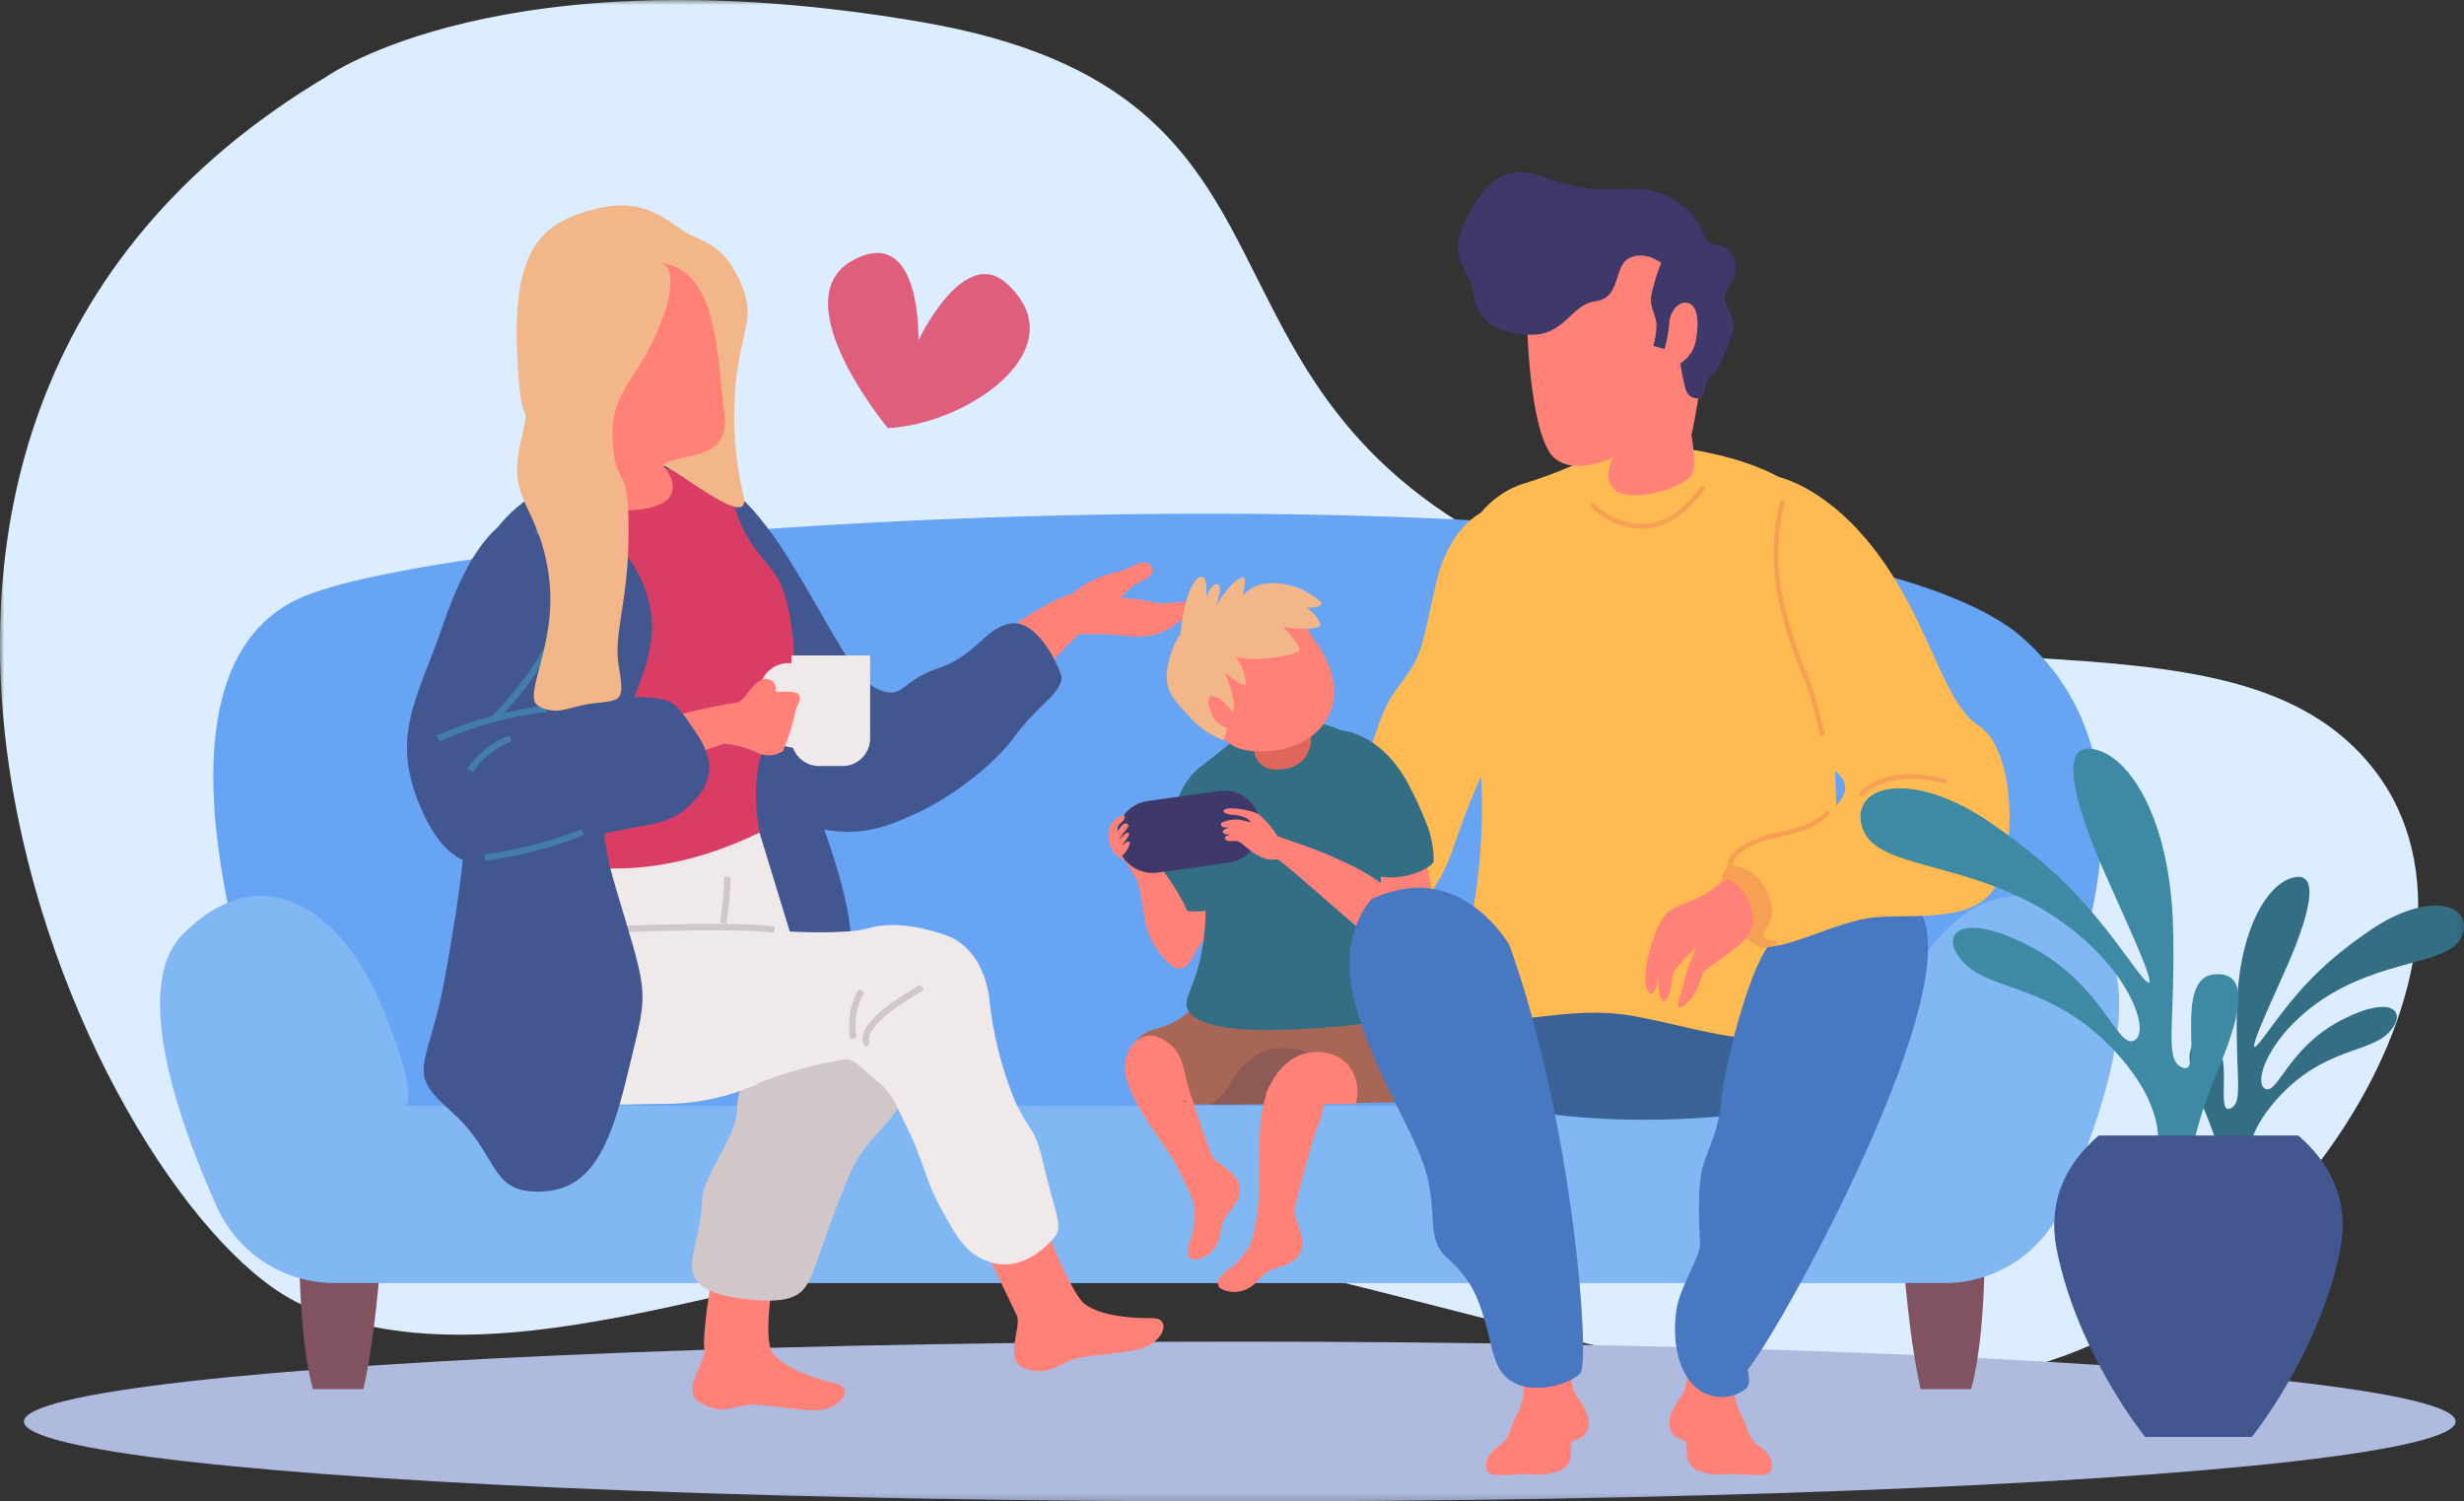 <svg xmlns="http://www.w3.org/2000/svg" xmlns:xlink="http://www.w3.org/1999/xlink" width="309.642" height="188.681" viewBox="0 0 309.642 188.681">
  <rect x="0" y="0" width="309.642" height="188.681" fill="#333333" stroke="none"/>
  <defs>
    <rect id="rect-1" width="309.642" height="188.681" x="0" y="0"/>
    <mask id="mask-2" maskContentUnits="userSpaceOnUse" maskUnits="userSpaceOnUse">
      <rect width="309.642" height="188.681" x="0" y="0" fill="black"/>
      <use fill="white" xlink:href="#rect-1"/>
    </mask>
  </defs>
  <g>
    <use fill="none" xlink:href="#rect-1"/>
    <g mask="url(#mask-2)">
      <g>
        <path fill="rgb(219,237,255)" fill-rule="evenodd" d="M40.954 9.679s22.154-15.923 74.769-6.923c52.615 9 30.459 45.692 75.459 67.154 45 21.462 89.308 3.461 107.308 27s-11.77 69.923-49.154 76.154c-37.384 6.231-87.231-19.385-119.77-17.308-32.539 2.077-65.766 19.385-91.384 8.305-25.618-11.08-72.69-109.382 2.772-154.382z"/>
        <g>
          <ellipse cx="155.796" cy="178.644" fill="rgb(174,186,222)" rx="152.79" ry="10.037"/>
          <g>
            <path fill="rgb(255,129,119)" fill-rule="evenodd" d="M191.182 172.056c.551 1.776.411 3.694-.391 5.371-1.367 2.539-.781 3.125-2.539 4.395-1.488 1.074-1.66 2.149-1.368 3.027.292.878 3.125.391 4.786.391 1.661 0 2.344.293 4.3-.391 2.05-.781 1.269-3.125 1.562-3.613.293-.488 1.563-.1 2.051-1.855.488-1.755-1.465-3.711-1.855-4.688-.315-1.215-.512-2.458-.586-3.711l-5.96 1.074z"/>
            <path fill="rgb(255,129,119)" fill-rule="evenodd" d="M218.241 172.056c-.55 1.776-.411 3.694.391 5.371 1.367 2.539.781 3.125 2.539 4.395 1.487 1.074 1.66 2.149 1.367 3.027-.293.878-3.125.391-4.785.391-1.66 0-2.344.293-4.3-.391-2.051-.781-1.27-3.125-1.563-3.613-.293-.488-1.563-.1-2.051-1.855-.488-1.755 1.465-3.711 1.856-4.688.315-1.215.511-2.458.586-3.711l5.96 1.074z"/>
            <g>
              <path fill="rgb(62,57,106)" fill-rule="evenodd" d="M77.805 44.981c-.149.001-.286-.081-.355-.213-.07-.131-.061-.291.023-.413.745-1.122 2.21-1.513 3.415-.911.199.097.283.337.186.536-.097.199-.337.283-.536.186-.848-.411-1.87-.138-2.4.642-.075.109-.2.174-.333.173z"/>
              <g>
                <g>
                  <path fill="rgb(129,82,95)" fill-rule="evenodd" d="M45.659 174.571c2.176-9.179 2.82-26.793 2.82-26.793l-10.718 1.985s-.857 15.926 1.559 24.808h6.339z"/>
                  <path fill="rgb(129,82,95)" fill-rule="evenodd" d="M241.367 174.571c-2.176-9.179-2.82-26.793-2.82-26.793l10.718 1.985s.857 15.926-1.559 24.808h-6.339z"/>
                  <g>
                    <path fill="rgb(103,164,244)" fill-rule="evenodd" d="M39.957 148.28s-28.916-63.35-1-73.635c27.916-10.285 184.466-18.14 214.38 4.8 26.922 22.153-4.986 68.04-4.986 68.04l-208.394.795z"/>
                    <path fill="rgb(129,184,244)" fill-rule="evenodd" d="M263.405 117.37c-9.972-9.971-19.943-2.991-24.928 8.974-4.985 11.965-2.992 12.613-2.992 12.613H50.927s1.994-.648-2.991-12.613-14.957-18.945-24.928-8.974c-6.564 6.564-.6 23.5 4.248 34.307 2.619 5.827 8.416 9.573 14.805 9.567h202.291c6.387.004 12.182-3.741 14.8-9.567 4.849-10.807 10.817-27.743 4.253-34.307z"/>
                  </g>
                </g>
                <path fill="rgb(255,129,119)" fill-rule="evenodd" d="M125.388 79.966s6.15-4.546 9.359-5.348c1.541-1.31 3.376-2.227 5.348-2.674 1.871-.267 3.743-2.139 4.546-.8.803 1.339-1.337 1.872-2.139 2.406-.604.457-1.143.996-1.6 1.6 1.354.017 2.7.197 4.011.535 1.872.535 5.615-.8 5.348.535-.267 1.335-.535.8-3.209 2.674-2.674 1.874-6.15.8-8.824.8h-2.676s-4.278 4.278-4.813 5.08c-.535.802-5.351-4.808-5.351-4.808z"/>
                <path fill="rgb(66,87,144)" fill-rule="evenodd" d="M89.825 60.446s3.744.8 9.359 9.893 8.022 14.974 11.23 16.311c3.208 1.337 2.674-1.069 7.487-2.674 4.813-1.605 5.883-5.081 9.091-5.616 3.208-.535 5.883 4.814 6.418 6.685 0 2.139-2.941 3.476-5.882 7.487s-8.557 8.022-12.835 9.893c-4.278 1.871-9.359 4.278-20.054-1.6-10.695-5.878-12.3-12.835-13.1-21.659-.8-8.824 2.938-17.383 8.286-18.72z"/>
                <path fill="rgb(66,87,144)" fill-rule="evenodd" d="M83.293 58.473s7.736.637 12.148 6.653-1.2 17.648 4.412 30.082c5.612 12.434 9.626 25.269 5.615 31.686-4.011 6.417-12.434 6.016-15.241 3.61-2.807-2.406-4.011-15.643-5.215-27.675-1.204-12.032-2.406-35.7-2.807-37.3-.401-1.6 1.088-7.056 1.088-7.056z"/>
                <path fill="rgb(255,129,119)" fill-rule="evenodd" d="M97.446 158.981s-1.751 8.979-.35 11.076c1.668 2.089 5.718 3.3 7.873 3.773 2.155.473 1.15 2.64-1.239 3.248-2.389.608-7.784-.833-9.913-.5-2.129.333-3.442 1.175-5.9-.356-2.458-1.531.915-5.111.6-6.706-.315-1.595.942-9.222.942-9.222l7.987-1.313z"/>
                <path fill="rgb(255,187,82)" fill-rule="evenodd" d="M186.087 64.457s-4.011 1.872-5.616 8.824c-1.605 6.952-1.6 8.824-4.011 12.033-2.411 3.209-2.406 3.476-4.278 8.824-1.732 4.786-3.073 9.704-4.011 14.707-.8 4.546.535 5.882 4.546 7.487 4.011 1.605 5.616-1.6 8.022-5.616 2.406-4.016 1.6-5.348 7.22-17.113 5.62-11.765 1.603-26.472-1.872-29.146z"/>
                <g>
                  <path fill="rgb(168,102,86)" fill-rule="evenodd" d="M150.48 125.004s.491.982-1.473 2.455-2.248 1.33-4.457 2.067c-1.732.686-2.845 2.386-2.783 4.248 0 1.227.574 4.343 2.783 4.834 2.209.491 32.2-.1 32.2-.1l-.736-12.275c-8.296-2.415-17.045-2.836-25.534-1.229z"/>
                  <g>
                    <path fill="rgb(255,129,119)" fill-rule="evenodd" d="M145.956 118.848s-.453 3.364 3.414 1.707c2.946-2.946 4.432-8.4 4.432-8.4l-5.525-.187-2.321 6.88z"/>
                    <g>
                      <path fill="rgb(52,110,132)" fill-rule="evenodd" d="M150.704 96.492c-1.324 1.103-2.286 2.579-2.762 4.235-1.105 3.13-2.026 12.337-2.026 12.337 2.055 1.575 4.796 1.926 7.182.921 4.235-1.658 1.841-17.678-2.394-17.493z"/>
                      <g>
                        <path fill="rgb(52,110,132)" fill-rule="evenodd" d="M155.798 92.46l-3.357 2.685c-2.238 1.79-4.923 2.909-3.357 10.518 1.566 7.609 2.91 5.631 2.238 11.9-.672 6.269-2.909 7.833-2.014 9.4.895 1.567 4.275 2.811 12.868 2.42 8.159-.371 11.076-.854 15.552-2.2 3.8-1.79 0-4.476.224-6.714.396-4.828-.059-9.687-1.343-14.358-1.79-6.713-3.357-10.294-5.594-12.531s-5.956-3.532-9.02-2.214c-1.964.803-4.077 1.176-6.197 1.094z"/>
                        <path fill="rgb(255,129,119)" fill-rule="evenodd" d="M179.29 108.848s1.874 6.34-.17 9.051c-2.044 2.711-4.227.265-5.1-1.894-.873-2.159-.415-6.616-.415-6.616l5.685-.541z"/>
                        <path fill="rgb(52,110,132)" fill-rule="evenodd" d="M168.379 91.765s5.033.123 8.593 6.752c.829 1.551 1.567 3.15 2.21 4.787.656 1.554.99 3.224.982 4.911-.123 1.1-6.015 3.437-8.47.982-2.455-2.455-2.455-7.488-3.56-9.943-1.105-2.455-1.718-6.384.245-7.489z"/>
                        <path fill="rgb(255,129,119)" fill-rule="evenodd" d="M143.261 106s7.744 7.8 6.922 13.735c-1.672 3.582-3.256 1.7-5.035-.8-1.779-2.5-1.421-7-2.42-8.616-.999-1.616-1.061-2.007-2-2.546-.898-.65-1.384-1.727-1.28-2.83.31-1.119 2.455-.352 3.813 1.057z"/>
                        <path fill="rgb(62,57,106)" fill-rule="evenodd" d="M144.226 100.664l8.996-1.259c1.193-.167 2.403.147 3.365.872.962.726 1.596 1.803 1.763 2.996.167 1.193-.147 2.403-.872 3.365-.726.962-1.803 1.596-2.996 1.763l-8.996 1.259c-1.193.167-2.403-.147-3.365-.872-.962-.726-1.596-1.803-1.763-2.996-.167-1.193.147-2.403.872-3.365.726-.962 1.803-1.596 2.996-1.763z"/>
                      </g>
                    </g>
                  </g>
                  <path fill="rgb(255,129,119)" fill-rule="evenodd" d="M171.504 117.221c2.09 1 4.981.147 4.1-3.662-.881-3.809-13.038-7.764-13.038-7.764l-2.035-.715c-.635-1.04-1.431-1.973-2.358-2.763-1.011-.539-3.638-.943-4.245-.606-.607.337.472.674.876.674.605.011 1.202.147 1.752.4.232.114.439.275.606.472.167.197-.943-.2-1.55-.27-.718-.031-1.433.106-2.089.4-.27.2 0 .606.472.606h.472s-.943.27-.809.606c.134.336 1.011.27 1.011.27s-.943.2-.741.539c.202.339.674.337 1.28.27s1.348.809 1.752 1.078c.65.553 1.407.966 2.224 1.213.422.091.858.091 1.28 0s10.218 8.86 11.04 9.252z"/>
                </g>
                <path fill="rgb(255,129,119)" fill-rule="evenodd" d="M139.308 105.461s-.135-1.527.449-2.066c.584-.539 1.348-1.258 1.572-.809.224.449-.943 1.123-.943 1.438v.494s.764-1.213 1.168-1.033c.404.18.224.494 0 .719-.322.403-.622.823-.9 1.258s.809-.988 1.168-.809c.359.179-.943 1.707-.943 1.707s.943-.9 1.078-.494c.135.406-.854 1.977-1.3 1.752-.779-.452-1.284-1.259-1.349-2.157z"/>
                <path fill="rgb(255,129,119)" fill-rule="evenodd" d="M145.207 130.191s-2.961-.658-3.783 3.126c-.822 3.784 5.1 10.527 6.415 13.159 1.315 2.632 2.3 4.441 2.3 5.757.036 1.346-.187 2.686-.658 3.947-.493 1.152-.164 2.139.658 2.139 1.337-.158 2.476-1.044 2.96-2.3.494-1.48.165-2.3 1.316-3.619 1.151-1.319 1.809-2.632 1.151-3.948-.658-1.316-2.8-2.467-3.125-2.961-.325-.494-1.974-5.264-2.961-8.389-.987-3.125-.609-5.452-4.273-6.911z"/>
                <path fill="rgb(142,90,86)" fill-rule="evenodd" d="M163.739 137.191c.586-1.758 4.3-5.469-2.93-5.469-2.227 0-4.688 1.563-6.641 5.079-.497.964-1.362 1.685-2.4 2 3.143 0 6.925-.028 10.586-.071.576-.397 1.051-.924 1.385-1.539z"/>
                <path fill="rgb(255,129,119)" fill-rule="evenodd" d="M170.039 134.798c-1.026-2.2-4.1-3.369-7.032-2.05-2.783 1.318-3.955 4.834-3.955 4.834l.073.015c-1.394 3.754-.61 10.506-.924 13-.377 2.98-.565 5.077-1.313 6.193-.733 1.163-1.684 2.174-2.8 2.978-1.072.7-1.353 1.722-.655 2.188 1.226.624 2.696.518 3.82-.275 1.259-.976 1.446-1.861 3.171-2.325 1.725-.464 3.029-1.207 3.217-2.7.188-1.493-.973-3.682-.973-4.287s1.311-5.588 2.247-8.8c.555-1.907 1.352-3.3 1.435-4.815h3.978c.429-1.305.326-2.727-.289-3.956z"/>
                <g>
                  <path fill="rgb(224,102,89)" fill-rule="evenodd" d="M157.587 93.929c-.04.776.262 1.53.825 2.065.563.535 1.332.797 2.105.718 3.076 0 4.395-2.05 4.248-4.395-.147-2.345-7.178 1.612-7.178 1.612z"/>
                  <g>
                    <path fill="rgb(255,129,119)" fill-rule="evenodd" d="M164.822 79.947s4.036 4.563 2.457 9.3c-1.755 4.739-7.722 5.791-11.232 4.914-3.51-.877-5.09-6.142-5.792-9.3-.702-3.158.176-6.318 5.09-8.6s8.422 1.229 9.477 3.686z"/>
                    <path fill="rgb(243,182,137)" fill-rule="evenodd" d="M152.753 76.205s1.758-3.076 3.369-3.662c.733-.147 0 2.344 0 2.344.926-1.047 2.264-1.636 3.662-1.612 2.344-.023 4.605.87 6.3 2.49 0 .733-1.9.586-1.9.586.759.514 1.366 1.222 1.758 2.051.147 1.025-4.687.439-4.687.439.83.754 1.524 1.646 2.051 2.637.439 1.025-6.738 1.758-8.057 1.025.793 1.007 1.253 2.236 1.318 3.516-.147.439-2.637-1.465-2.637-1.465.451 1.037.794 2.117 1.025 3.223.098.582.098 1.176 0 1.758l-1.172-1.318c-.38-.418-.902-.68-1.465-.733-1.025-.146-.146 2.93.879 3.516l1.025.586-.439 1.465c-1.756-.683-3.316-1.79-4.541-3.222-1.225-1.432-3.222-2.93-2.49-6.152.732-3.222 1.611-3.955 1.611-3.955s.439-6.006 2.344-7.178c1.172-.586.879 2.49.879 2.49s.732-1.9 1.465-1.612c.733.288-.298 2.783-.298 2.783z"/>
                  </g>
                </g>
                <g>
                  <path fill="rgb(58,98,151)" fill-rule="evenodd" d="M184.659 114.349s-12 13.781-.445 22.672c10.669 6.224 45.344 3.556 45.788-.445.444-4.001-4-21.783-4-21.783l-41.343-.444z"/>
                  <path fill="rgb(255,187,82)" fill-rule="evenodd" d="M201.696 56.558c-3.203 1.681-6.549 3.071-10 4.155-4.412 1.2-7.621 5.616-8.022 8.423-.401 2.807-.8 8.824 1.2 18.45 1.813 9.271 1.813 18.805 0 28.076-1.6 7.22-3.208 9.225.4 11.632s11.231-1.2 20.055.4 16.044 4.813 23.664 1.2c4.011-8.824 1.2-26.071 1.6-38.5.4-12.429 2.006-20.055-2.808-26.873-4.814-6.818-20.377-7.641-20.377-7.641l-5.712.678z"/>
                  <g>
                    <path fill="rgb(73,120,194)" fill-rule="evenodd" d="M222.272 118.796s6.224-11.114 17.337-5.779c11.113 5.335-15.559 53.79-20 59.125 0 0 .57 1.9-.3 2.458-1.985 1.471-4.751 1.254-6.482-.509-2.674-2.674-2.674-8.022-1.872-10.7.802-2.678 2.674-5.616 2.674-6.952 0-1.336-.535-7.487.535-10.428 1.07-2.941 1.872-4.546 2.139-7.754.267-3.208 3.115-15.664 5.969-19.463"/>
                    <path fill="rgb(73,120,194)" fill-rule="evenodd" d="M198.582 172.585c1.321-1.347-.889-31.563-8.891-53.79 0 0-6.224-11.114-17.337-5.779 0 0-4.45 4.386-2.043 13.21 2.407 8.824 7.22 15.509 8.824 20.857 1.604 5.348 0 8.557 2.674 10.963 2.674 2.406 3.743 4.278 4.813 8.022 1.07 3.744 1.069 6.418 3.744 7.754 2.675 1.336 6.807.201 8.216-1.237z"/>
                  </g>
                  <g>
                    <path fill="rgb(255,187,82)" fill-rule="evenodd" d="M223.388 59.912s6.418 1.2 12.835 10.027c6.417 8.827 8.021 18.45 12.433 21.258 4.412 2.808 4.814 14.439 2.407 19.653-2.407 5.214-10.027 4.011-15.242 4.412-5.215.401-11.859 4.658-15.154 3.533-3.295-1.125-4.5-8.346-3.3-9.95 1.2-1.604 11.632-4.412 14.038-8.423 2.406-4.011-4.813-3.61-7.219-12.835-2.406-9.225-5.611-20.455-.798-27.675z"/>
                    <g>
                      <path fill="rgb(245,160,82)" fill-rule="evenodd" d="M233.951 100.054c-.115 0-.22-.065-.27-.168-.051-.103-.038-.226.032-.316.113-.148 2.879-3.61 10.737-1.713.077.018.144.067.186.135.042.068.055.15.036.227-.018.078-.067.145-.135.186-.068.042-.15.054-.228.036-7.445-1.8-10.094 1.463-10.12 1.5-.058.072-.145.114-.238.113z"/>
                      <path fill="rgb(245,160,82)" fill-rule="evenodd" d="M248.126 106.738c-.138 0-.259-.094-.292-.228-2.042-8.171-10.249-6.282-10.6-6.2-.162.039-.324-.06-.363-.222-.039-.162.06-.324.222-.363.089-.022 9.139-2.109 11.326 6.637.02.077.008.16-.034.228-.041.069-.108.118-.185.137-.024.006-.049.01-.074.011z"/>
                      <path fill="rgb(245,160,82)" fill-rule="evenodd" d="M217.372 109.145h-.027c-.08-.007-.153-.046-.204-.107-.051-.061-.076-.141-.068-.22.241-2.658 4.371-3.829 7.457-4.479 3.628-.764 4.824-2.278 4.836-2.294.1-.133.288-.159.421-.059.133.1.159.288.059.421-.052.07-1.315 1.7-5.192 2.521-4.544.957-6.828 2.247-6.983 3.945-.014.154-.144.272-.299.272z"/>
                      <path fill="rgb(245,160,82)" fill-rule="evenodd" d="M229.004 92.5c-.138 0-.259-.094-.292-.228-.033-.134-.4-1.6-1.2-4.608-.281-.999-.635-1.975-1.06-2.922-1.176-2.748-2.098-5.599-2.752-8.516-1.101-4.331-1.099-8.87.006-13.2.051-.159.22-.246.379-.195.159.051.246.22.195.379-1.073 4.224-1.071 8.65.005 12.873.647 2.885 1.558 5.705 2.722 8.424.436.972.799 1.975 1.087 3 .8 3.011 1.2 4.617 1.2 4.617.02.077.008.16-.034.228-.041.069-.108.118-.185.137-.023.006-.047.01-.071.011z"/>
                    </g>
                  </g>
                  <path fill="rgb(245,160,82)" fill-rule="evenodd" d="M206.228 66.465c-2.371-.103-4.62-1.076-6.318-2.734-.116-.119-.114-.31.005-.425.119-.116.31-.114.425.005 1.714 1.651 4.01 2.562 6.39 2.535 2.512-.185 4.863-1.768 6.989-4.707.097-.134.286-.164.42-.067.134.097.164.286.067.42-2.236 3.091-4.739 4.759-7.438 4.954-.183.014-.363.019-.541.019z"/>
                  <path fill="rgb(255,129,119)" fill-rule="evenodd" d="M191.903 40.458s.2 12.835 3.008 16.645c2.406 3.008 7.821.4 7.821.4s-1.6 2.808.4 4.211c2 1.403 8.623-.2 9.626-2.406.4-1.4-.2-4.612-.2-4.612s1-4.612 1.4-8.623c.4-4.011 1-13.637-3.61-16.846-4.61-3.209-11.832-2.006-15.041.8-3.209 2.806-4.005 9.429-3.404 10.431z"/>
                  <path fill="rgb(62,57,106)" fill-rule="evenodd" d="M208.749 33.039s-2.005-1.6-4.011-.6c-2.006 1-1 5.014-4.211 5.415-3.211.401-3.81 4.412-8.423 4.211-4.613-.201-6.618-2.206-7.019-5.415-.401-3.209-3.609-3.81-.6-9.626 3.009-5.816 6.217-6.016 9.426-4.813 2.554 1.017 5.273 1.559 8.022 1.6 2.206 0 5.616-.6 8.623 1.4 1.68 1.006 2.957 2.566 3.61 4.412.653 1.846 3.008.4 3.81 3.008s-1.6 3.81-1.2 5.214c.4 1.404 1.6 2.406.8 4.412s-1.4 4.011-2.406 4.813c-1.006.802-.8 3.008-1.805 3.008-.577.007-1.113-.299-1.4-.8-.287-.501-.8-3.409-.8-3.609 1.124-.707 1.862-1.889 2.005-3.209.4-2.607 0-4.211-1.2-4.412-1.2-.201-2.206 1.4-2.206 2.607-.082 1.088-.283 2.165-.6 3.209l-1.4-.4c.257-.845.392-1.723.4-2.607 0-1.4-1-2.206-.6-4.01.308-1.295.703-2.567 1.185-3.808z"/>
                  <path fill="rgb(245,160,82)" fill-rule="evenodd" d="M216.433 110.181s.267-2.407 3.209-.8 3.609 5.615 2.54 6.952c-1.069 1.337-.668 1.872.668 1.872s-.134 1.069-1.6.8c-1.466-.269-6.686-4.946-4.817-8.824z"/>
                  <path fill="rgb(255,129,119)" fill-rule="evenodd" d="M217.167 110.449s3.008 1.2 3.209 5.615c-.406 1.207-1.176 2.258-2.206 3.008-1.8 1.4-3.008 2.206-3.81 2.808-.802.602-.6 2.406-2.206 4.011-1.606 1.605-1.4.2-1-.8.4-1 .6-2.607 1-3.609.4-1.002 1-2.407 1-2.407-1.029.912-1.969 1.919-2.808 3.008-.4.8-.2 2.808-1 3.61-.662.664-1.051-1.422-.937-2.842-.037.138-.063.232-.063.232s-.4 2.607-1.2 1.6c-.8-1.007-.2-4.211.4-6.016.6-1.805 1.2-3.61 2.607-4.412 1.407-.802 3.61-1.4 4.612-2.206.765-.584 1.568-1.119 2.402-1.6z"/>
                </g>
                <path fill="rgb(217,61,101)" fill-rule="evenodd" d="M75.654 59.11c-3.123 2.557-6.429 4.88-9.893 6.952-5.08 2.941-2.941 9.225-2.407 14.306.534 5.081 3.343 11.1 3.61 18.851.267 7.751.134 6.017.4 10.83s10.7 12.033 19.253 9.626 9.76-4.145 10.829-6.016c1.069-1.871-5.214-11.231-.936-21.391 2.49-5.915 4.011-6.685 2.941-13.637-1.07-6.952-2.407-6.417-5.08-10.428-2.673-4.011-1.337-5.882-4.546-7.754-3.209-1.872-9.359-1.874-14.171-1.339z"/>
                <path fill="rgb(209,199,200)" fill-rule="evenodd" d="M95.841 131.306s-3.209 4.412-3.209 8.022c0 3.61-4.412 8.423-4.412 11.632 0 3.209-1.6 6.818-1.2 8.824.4 2.006 2.807 3.209 8.022 3.61 5.215.401 6.016-1.2 6.818-2.808.802-1.608 2.808-8.423 5.215-13.637s6.417-5.615 8.022-13.638c1.605-8.023 2.807-9.626 0-12.434s-15.242-2.807-16.846-2.807c-1.604 0-2.41 13.236-2.41 13.236z"/>
                <path fill="rgb(255,129,119)" fill-rule="evenodd" d="M131.347 154.08s3.037 8.04 4.892 9.749c2.113 1.639 6.335 1.868 8.539 1.818 2.204-.05 1.738 2.3-.441 3.448-2.179 1.148-7.761 1.019-9.753 1.842-1.992.823-3.07 1.951-5.815 1.04-2.745-.911-.312-5.183-.994-6.659-.682-1.476-3.881-8.085-3.881-8.085l7.453-3.153z"/>
                <path fill="rgb(239,233,233)" fill-rule="evenodd" d="M70.372 108.242s10.228 3.61 25.068-3.609l3.81 12.434s7.019.4 9.827-.4 6.017-.4 9.626.8c3.609 1.2 5.215 4.813 5.616 8.022.446 4.411 1.527 8.734 3.209 12.835 2.005 4.412 2.406 2.807 3.609 8.022 1.203 5.215 2.407 7.62 1.6 8.824-.807 1.204-4.011 4.412-7.621 3.61-3.61-.802-4.813-3.209-6.819-6.819-2.006-3.61-2.406-6.417-4.011-9.626-1.605-3.209-2.005-4.814-4.011-6.418-2.006-1.604-2.807-2.808-4.011-2.808-3.565.568-7.06 1.509-10.428 2.808-3.878 1.867-8.13 2.828-12.434 2.808-6.016 0-12.835.8-16.044-1.6-3.209-2.4-4.412-9.225-3.209-13.236.91-3.561 1.58-7.179 2.006-10.829l1-6.217 3.217 1.399z"/>
                <path fill="rgb(209,199,200)" fill-rule="evenodd" d="M75.136 117.269l-.035-.8c.744-.034 18.277-.8 22.291.007l-.157.786c-3.919-.786-21.917-.002-22.099.007z"/>
                <path fill="rgb(209,199,200)" fill-rule="evenodd" d="M91.289 116.126l-.792-.122c.294-1.928.471-3.872.53-5.822h.8c-.056 1.991-.236 3.976-.538 5.944z"/>
                <path fill="rgb(209,199,200)" fill-rule="evenodd" d="M108.82 131.614c-.331-.32-.487-.781-.419-1.236.159-1.759 2.614-3.994 7.3-6.641l.395.7c-6.039 3.414-6.832 5.343-6.893 6.015-.034.193.014.392.134.548l-.517.614z"/>
                <path fill="rgb(209,199,200)" fill-rule="evenodd" d="M106.889 130.621c-.463-2.162-.095-4.419 1.032-6.322l.709.376c-1.018 1.718-1.365 3.752-.974 5.71l-.767.236z"/>
                <path fill="rgb(66,87,144)" fill-rule="evenodd" d="M73.325 59.958s-.685 1.513 5.27 9.58 2.406 14.44.931 18.545c-5.3 14.74-4.14 16.815-1.012 27.267 3.128 10.452 2.733 9.648.246 20.057-2.487 10.409-5.325 14.4-11.341 14.352-6.016-.048-4.776-4.85-10.752-10.11-5.976-5.26-2.767-5.236-.669-17.253s2.1-12.819 3.431-28.853.183-23.664 3.422-27.65c3.239-3.986 9.277-6.747 10.474-5.935z"/>
                <path fill="rgb(239,233,233)" fill-rule="evenodd" d="M99.451 82.373h9.894v10.432c-.002 1.916-1.557 3.469-3.473 3.468h-2.949c-1.916 0-3.47-1.552-3.472-3.468V82.373z"/>
                <path fill="rgb(239,233,233)" fill-rule="evenodd" d="M99.651 83.376c-1.02-.16-2.06.119-2.863.769-.803.65-1.292 1.609-1.348 2.64 0 4.011.8 7.22 5.014 7.22 3.809-.001-.803-10.629-.803-10.629z"/>
                <path fill="rgb(255,129,119)" fill-rule="evenodd" d="M82.338 90.662c3.418-1.037 6.902-1.841 10.428-2.406 1.07-.535 2.006-2.941 3.476-2.941.374-.017.734.143.97.433.237.29.322.675.23 1.037-.092.363 2.139-.134 2.808.4.668.668-.134 1.337-.267 2.139-.364 1.742-.9 3.444-1.6 5.08-1.007.648-2.287.699-3.343.134-1.264-.587-2.622-.949-4.011-1.069-.4.134-3.075.936-6.685 2.406-3.61 1.47-6.283 6.418-7.754 3.075-1.471-3.343-2.274-6.416 5.748-8.288z"/>
                <path fill="rgb(66,87,144)" fill-rule="evenodd" d="M66.562 64.725s-5.615-1.6-10.83 13.637c-3.256 9.518-6.818 14.038-2.807 23.263 4.011 9.225 9.225 8.022 17.648 4.813 8.423-3.209 12.434-2.006 15.643-4.813 3.209-2.807 4.011-5.615 1.2-9.626-2.811-4.011-2.407-4.412-9.225-4.412-3.516-.108-7.029.296-10.429 1.2-3.4.904 5.618-16.442-1.2-24.062z"/>
                <path fill="rgb(66,125,172)" fill-rule="evenodd" d="M60.994 108.173l-.1-.8c4.177-.561 8.271-1.629 12.19-3.18l.316.738c-3.988 1.582-8.154 2.671-12.406 3.242z"/>
                <path fill="rgb(66,125,172)" fill-rule="evenodd" d="M62.295 90.682l-.558-.576c.087-.084 8.7-8.524 8.7-15.489 0-6.757-3.137-7.624-3.169-7.632l.184-.781c.155.036 3.787.959 3.787 8.413.002 7.306-8.579 15.711-8.944 16.065z"/>
                <path fill="rgb(66,125,172)" fill-rule="evenodd" d="M55.241 93.163l-.346-.724c4.374-1.943 9.015-3.217 13.767-3.78l.086.8c-4.662.551-9.216 1.8-13.507 3.704z"/>
                <path fill="rgb(66,125,172)" fill-rule="evenodd" d="M59.425 97.007l-.7-.39c1.28-1.909 3.123-3.372 5.273-4.185l.315.738c-1.982.752-3.687 2.09-4.888 3.837z"/>
              </g>
            </g>
            <g>
              <path fill="rgb(52,110,132)" fill-rule="evenodd" d="M283.031 148.503s-2.531-4.112 3.163-10.438c5.694-6.326 11.386-5.693 13.917-8.223 2.531-2.53.726-5.085-5.963-1.593s-7.954 9.5-9.535 8.552c-1.581-.948.949-7.591 8.54-12.019 7.591-4.428 15.344-3.655 16.37-7.521 1.026-3.866-4.667-5.131-11.625-.386s-9.8 8.54-13.284 13.284c-3.484 4.744.633-3.8 2.847-8.856s4.428-11.7.949-11.07c-3.479.63-6.958 6.642-7.275 15.814-.317 9.172.949 12.652-.949 13.284-1.898.632.949-8.223-2.847-8.539-3.796-.316-1.9 5.06 0 9.489 1.206 2.946 2.055 6.025 2.53 9.172l3.162-.95z"/>
              <path fill="rgb(62,138,165)" fill-rule="evenodd" d="M270.446 146.834s3.484-5.661-4.355-14.372-15.678-7.839-19.162-11.323c-3.484-3.484-1-7 8.21-2.194s10.952 13.082 13.13 11.776c2.178-1.306-1.307-10.452-11.758-16.549-10.451-6.097-21.128-5.032-22.541-10.355-1.413-5.323 6.427-7.065 16.008-.533s13.5 11.759 18.291 18.291-.871-5.226-3.919-12.195-6.1-16.113-1.307-15.243c4.793.87 9.581 9.146 10.016 21.776.435 12.63-1.306 17.42 1.307 18.291 2.613.871-1.307-11.323 3.92-11.758 5.227-.435 2.613 6.968 0 13.065-1.661 4.056-2.831 8.296-3.484 12.63l-4.356-1.307z"/>
              <path fill="rgb(66,87,144)" fill-rule="evenodd" d="M288.808 142.697h-25.065c-3.41 2.923-6.63 7.591-5.274 14.372 2.613 13.065 11.106 23.517 11.106 23.517h13.4s8.492-10.452 11.106-23.517c1.357-6.781-1.866-11.449-5.273-14.372z"/>
            </g>
            <path fill="rgb(222,94,124)" fill-rule="evenodd" d="M111.578 53.8s-14.387-17.265-3.357-21.581c7.605-2.976 7.193 10.551 7.193 10.551s5.67-11.99 11.03-7.194c9.113 8.153-4.795 17.745-14.866 18.224z"/>
          </g>
        </g>
      </g>
      <path fill="rgb(129,82,95)" fill-rule="evenodd" d="M148.651 138.252c.056.072.115.134.172.2l.476.006c-.22-.054-.437-.123-.648-.206z"/>
      <g>
        <path fill="rgb(255,129,119)" fill-rule="evenodd" d="M89.341 39.205s3.128 12.449 1.4 16.857c-1.546 3.529-7.451 2.412-7.451 2.412s2.276 2.3.7 4.172c-1.576 1.872-8.381 2.038-9.921.167-.751-1.252-1-4.507-1-4.507s-2.162-4.2-3.588-7.966c-1.426-3.766-4.5-12.913-.873-17.206 3.627-4.293 10.91-5 14.736-3.118 3.826 1.882 6.318 8.065 5.997 9.189z"/>
        <path fill="rgb(243,182,137)" fill-rule="evenodd" d="M83.006 33.039s2.808.4 0 7.62-6.418 8.423-6.017 14.841c.401 6.418 2.006 2.005 2.006 11.231 0 9.226-2.006 12.835-1.2 17.247.806 4.412 0 4.011-3.209 4.412-3.209.401-4.412 1.6-6.819.4-2.407-1.2 2.407-7.621 1.2-16.445s-5.215-9.225-3.61-16.445c1.605-7.22 0 .4-.4-12.434s3.61-15.643 10.027-17.247c6.417-1.604 9.225 2.005 11.632 3.209 2.407 1.204 4.412 1.6 6.417 6.016s.2 5.615-.6 12.835c-.435 4.703-.097 9.445 1 14.038 1.097 4.593-8.251-3.278-10.142-3.845 2.12-1.77 8.562-.206 7.736-6.583-.935-7.219-.801-18.048-8.021-18.85z"/>
      </g>
    </g>
  </g>
</svg>
